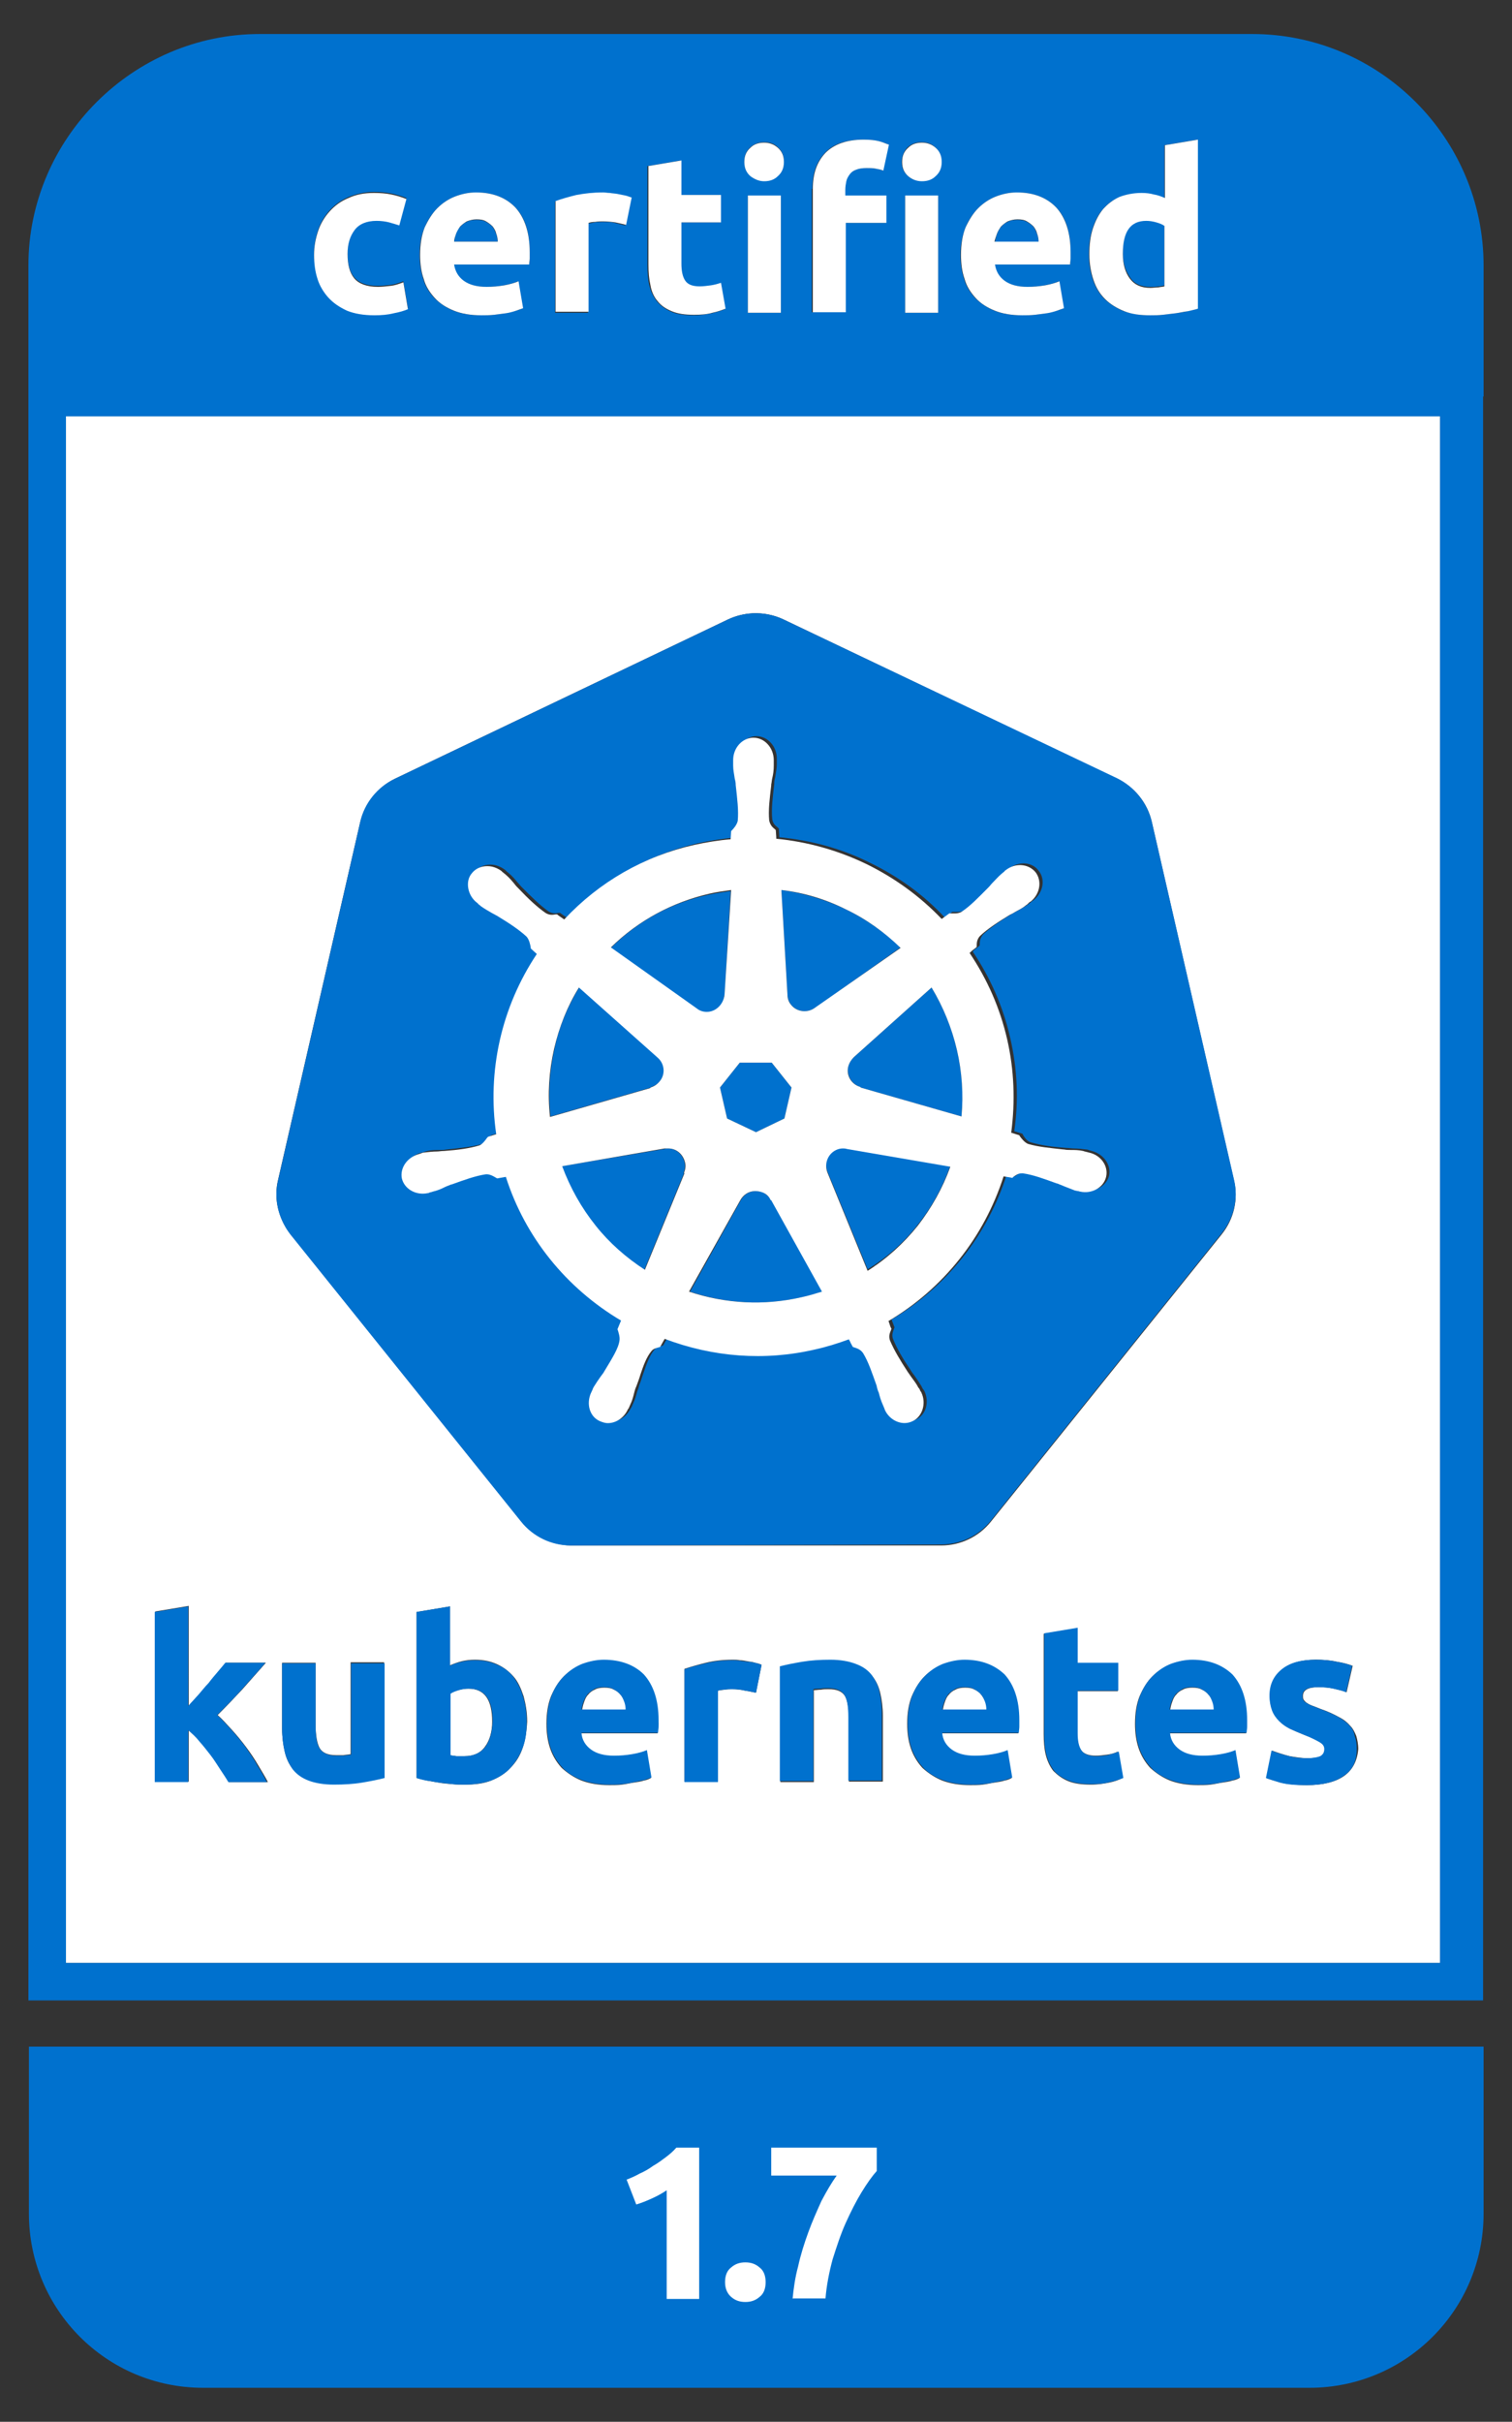 <?xml version="1.0" encoding="utf-8"?>
<!-- Generator: Adobe Illustrator 22.0.0, SVG Export Plug-In . SVG Version: 6.00 Build 0)  -->
<svg version="1.1" xmlns="http://www.w3.org/2000/svg" xmlns:xlink="http://www.w3.org/1999/xlink" x="0px" y="0px"
	 viewBox="0 0 298 477" style="enable-background:new 0 0 298 477;" xml:space="preserve">
<rect x="0" y="0" width="298" height="477" fill="#333333" stroke="none"/>
<style type="text/css">
	.st0{fill:#0071CE;}
	.st1{fill:#FFFFFF;}
	.st2{fill:#326CE5;}
</style>
<g id="Layer_1">
</g>
<g id="Layer_2">
	<g>
		<path class="st0" d="M5.7,403.1V436c0,18.9,15.3,34.3,34.3,34.3h218.1c18.9,0,34.3-15.3,34.3-34.3v-32.9H5.7z"/>
		<g>
			<path class="st1" d="M123.5,429.3c0.8-0.3,1.7-0.7,2.6-1.2c0.9-0.4,1.8-0.9,2.6-1.5c0.9-0.5,1.7-1.1,2.5-1.7
				c0.8-0.6,1.5-1.2,2.1-1.9h4.5v29.8h-6.4v-21.4c-0.9,0.6-1.8,1.1-2.9,1.6c-1.1,0.5-2.1,0.9-3.1,1.2L123.5,429.3z"/>
			<path class="st1" d="M150.9,449.5c0,1.3-0.4,2.3-1.2,2.9c-0.8,0.7-1.7,1-2.8,1s-2-0.3-2.8-1c-0.8-0.7-1.2-1.7-1.2-2.9
				c0-1.3,0.4-2.3,1.2-2.9c0.8-0.7,1.7-1,2.8-1s2,0.3,2.8,1C150.5,447.2,150.9,448.2,150.9,449.5z"/>
			<path class="st1" d="M156.2,452.9c0.2-2.1,0.5-4.3,1.1-6.5c0.5-2.3,1.2-4.5,2-6.7c0.8-2.2,1.7-4.2,2.6-6.2c1-1.9,2-3.6,3-5h-12.9
				v-5.5h20.8v4.6c-0.9,1-1.9,2.4-3,4.2c-1.1,1.8-2.1,3.8-3.1,6c-1,2.2-1.8,4.7-2.6,7.2c-0.7,2.6-1.2,5.2-1.4,7.7H156.2z"/>
		</g>
		<path class="st0" d="M292.4,78.1L292.4,78.1l0-25.8c0-25.1-20.5-45.6-45.6-45.6H51.2C26.2,6.7,5.6,27.3,5.6,52.3v25.8V82v312
			h286.7V78.1z M147.4,61.5V38.5h6.5v23.1H147.4z M178.4,61.5V38.5h6.5v23.1H178.4z M215.3,45.1c0.5-1.5,1.1-2.8,2-3.8
			c0.9-1.1,2-1.9,3.2-2.4c1.3-0.6,2.7-0.8,4.4-0.8c0.9,0,1.7,0.1,2.4,0.3c0.7,0.2,1.4,0.4,2.2,0.7V28.6l6.5-1.1v33.3
			c-0.6,0.2-1.3,0.3-2,0.5c-0.8,0.2-1.6,0.3-2.4,0.4c-0.8,0.1-1.7,0.2-2.5,0.3c-0.9,0.1-1.7,0.1-2.5,0.1c-1.9,0-3.6-0.3-5.1-0.8
			c-1.5-0.6-2.7-1.4-3.8-2.4c-1-1-1.8-2.3-2.3-3.8c-0.5-1.5-0.8-3.1-0.8-5C214.6,48.3,214.8,46.6,215.3,45.1z M190.3,44.8
			c0.6-1.5,1.5-2.8,2.5-3.8c1-1,2.2-1.8,3.5-2.3c1.3-0.5,2.7-0.8,4.1-0.8c3.3,0,5.9,1,7.8,3c1.9,2,2.8,4.9,2.8,8.8
			c0,0.4,0,0.8,0,1.2c0,0.5-0.1,0.9-0.1,1.2H196c0.1,1.3,0.8,2.4,1.9,3.2c1.1,0.8,2.6,1.2,4.5,1.2c1.2,0,2.4-0.1,3.5-0.3
			c1.2-0.2,2.1-0.5,2.8-0.8l0.9,5.3c-0.4,0.2-0.8,0.4-1.4,0.5c-0.6,0.2-1.2,0.3-2,0.5c-0.7,0.1-1.5,0.2-2.3,0.3
			c-0.8,0.1-1.6,0.1-2.5,0.1c-2.1,0-3.9-0.3-5.4-0.9c-1.5-0.6-2.8-1.5-3.8-2.5c-1-1.1-1.8-2.3-2.2-3.8c-0.5-1.5-0.7-3-0.7-4.7
			C189.3,48.1,189.7,46.3,190.3,44.8z M178.9,29c0.8-0.7,1.7-1,2.7-1c1.1,0,2,0.3,2.7,1c0.8,0.7,1.2,1.6,1.2,2.8
			c0,1.2-0.4,2.1-1.2,2.8c-0.8,0.7-1.7,1-2.7,1c-1.1,0-2-0.3-2.7-1c-0.8-0.7-1.2-1.6-1.2-2.8C177.8,30.6,178.2,29.7,178.9,29z
			 M160.1,37.2c0-3,0.8-5.3,2.5-7.1c1.7-1.8,4.2-2.6,7.5-2.6c1.2,0,2.2,0.1,3,0.3c0.8,0.2,1.5,0.4,2,0.7l-1.1,5.1
			c-0.5-0.2-1-0.4-1.6-0.4c-0.6-0.1-1.1-0.1-1.7-0.1c-0.8,0-1.5,0.1-2,0.3c-0.5,0.2-1,0.5-1.3,0.9c-0.3,0.4-0.5,0.8-0.7,1.4
			c-0.1,0.5-0.2,1.1-0.2,1.7v1.1h8.1v5.4h-8.1v17.6h-6.5V37.2z M147.9,29c0.8-0.7,1.7-1,2.7-1c1.1,0,2,0.3,2.7,1
			c0.8,0.7,1.2,1.6,1.2,2.8c0,1.2-0.4,2.1-1.2,2.8c-0.8,0.7-1.7,1-2.7,1c-1.1,0-2-0.3-2.7-1c-0.8-0.7-1.2-1.6-1.2-2.8
			C146.7,30.6,147.1,29.7,147.9,29z M127.7,32.7l6.5-1.1v6.8h7.8v5.4h-7.8V52c0,1.4,0.2,2.5,0.7,3.3c0.5,0.8,1.5,1.2,2.9,1.2
			c0.7,0,1.4-0.1,2.2-0.2c0.7-0.1,1.4-0.3,2-0.5l0.9,5.1c-0.8,0.3-1.7,0.6-2.6,0.8c-1,0.2-2.1,0.4-3.6,0.4c-1.8,0-3.3-0.2-4.4-0.7
			c-1.2-0.5-2.1-1.2-2.8-2c-0.7-0.9-1.2-1.9-1.5-3.1c-0.3-1.2-0.4-2.6-0.4-4.1V32.7z M109.4,39.7c1.2-0.4,2.5-0.8,4.1-1.2
			c1.6-0.4,3.4-0.5,5.3-0.5c0.4,0,0.8,0,1.3,0.1c0.5,0,1,0.1,1.5,0.2c0.5,0.1,1,0.2,1.5,0.3c0.5,0.1,0.9,0.2,1.3,0.4l-1.1,5.4
			c-0.6-0.1-1.3-0.3-2.1-0.5c-0.8-0.2-1.6-0.2-2.5-0.2c-0.4,0-0.9,0-1.5,0.1c-0.6,0.1-1,0.2-1.3,0.2v17.6h-6.5V39.7z M83.7,44.8
			c0.6-1.5,1.5-2.8,2.5-3.8c1-1,2.2-1.8,3.5-2.3c1.3-0.5,2.7-0.8,4.1-0.8c3.3,0,5.9,1,7.8,3c1.9,2,2.8,4.9,2.8,8.8
			c0,0.4,0,0.8,0,1.2c0,0.5-0.1,0.9-0.1,1.2H89.4c0.1,1.3,0.8,2.4,1.9,3.2c1.1,0.8,2.6,1.2,4.5,1.2c1.2,0,2.4-0.1,3.5-0.3
			c1.2-0.2,2.1-0.5,2.8-0.8l0.9,5.3c-0.4,0.2-0.8,0.4-1.4,0.5c-0.6,0.2-1.2,0.3-2,0.5c-0.7,0.1-1.5,0.2-2.3,0.3
			c-0.8,0.1-1.6,0.1-2.5,0.1c-2.1,0-3.9-0.3-5.4-0.9c-1.5-0.6-2.8-1.5-3.8-2.5c-1-1.1-1.8-2.3-2.2-3.8c-0.5-1.5-0.7-3-0.7-4.7
			C82.7,48.1,83,46.3,83.7,44.8z M62.7,45.3c0.5-1.5,1.3-2.8,2.3-3.9c1-1.1,2.3-2,3.7-2.6c1.5-0.6,3.1-1,5-1c1.2,0,2.4,0.1,3.4,0.3
			c1,0.2,2,0.5,3,0.9l-1.4,5.2c-0.6-0.2-1.3-0.4-2-0.6c-0.7-0.2-1.5-0.3-2.5-0.3c-1.9,0-3.4,0.6-4.3,1.8c-1,1.2-1.4,2.8-1.4,4.7
			c0,2.1,0.4,3.7,1.3,4.8c0.9,1.1,2.4,1.7,4.7,1.7c0.8,0,1.6-0.1,2.5-0.2c0.9-0.1,1.7-0.4,2.5-0.7l0.9,5.3c-0.8,0.3-1.7,0.6-2.8,0.8
			c-1.1,0.2-2.4,0.4-3.8,0.4c-2.1,0-3.9-0.3-5.4-0.9c-1.5-0.6-2.8-1.5-3.7-2.6c-1-1.1-1.7-2.4-2.1-3.8c-0.5-1.5-0.7-3.1-0.7-4.8
			C61.9,48.3,62.2,46.8,62.7,45.3z M13,386.6V82h270.8v304.6H13z"/>
		<path class="st1" d="M122.3,333.8c-0.3-0.4-0.8-0.8-1.3-1c-0.5-0.3-1.1-0.4-1.9-0.4c-0.7,0-1.4,0.1-1.9,0.4c-0.5,0.2-1,0.6-1.3,1
			c-0.4,0.4-0.6,0.9-0.8,1.5c-0.2,0.5-0.3,1.1-0.4,1.6h8.8c0-0.6-0.1-1.1-0.3-1.6C122.9,334.7,122.7,334.2,122.3,333.8z"/>
		<path class="st1" d="M193.4,333.8c-0.3-0.4-0.8-0.8-1.3-1c-0.5-0.3-1.1-0.4-1.9-0.4c-0.7,0-1.4,0.1-1.9,0.4c-0.5,0.2-1,0.6-1.3,1
			c-0.4,0.4-0.6,0.9-0.8,1.5c-0.2,0.5-0.3,1.1-0.4,1.6h8.8c0-0.6-0.1-1.1-0.3-1.6C194,334.7,193.7,334.2,193.4,333.8z"/>
		<path class="st1" d="M92.3,332.6c-0.7,0-1.4,0.1-2,0.3c-0.7,0.2-1.2,0.4-1.6,0.7v12.1c0.3,0.1,0.7,0.1,1.2,0.2c0.5,0,1.1,0,1.6,0
			c1.8,0,3.2-0.6,4.1-1.9c0.9-1.2,1.4-2.9,1.4-4.9C97,334.8,95.5,332.6,92.3,332.6z"/>
		<path class="st1" d="M238.2,333.8c-0.3-0.4-0.8-0.8-1.3-1c-0.5-0.3-1.1-0.4-1.9-0.4c-0.7,0-1.4,0.1-1.9,0.4c-0.5,0.2-1,0.6-1.3,1
			c-0.4,0.4-0.6,0.9-0.8,1.5c-0.2,0.5-0.3,1.1-0.4,1.6h8.8c0-0.6-0.1-1.1-0.3-1.6C238.9,334.7,238.6,334.2,238.2,333.8z"/>
		<path class="st1" d="M13,82v304.6h270.8V82H13z M102.7,299.6L57.2,243c-0.3-0.3-0.5-0.7-0.7-1c-1.8-2.8-2.5-6.3-1.7-9.6L71,161.9
			c0.9-3.7,3.4-6.8,6.8-8.5l65.7-31.4c1.5-0.7,3.1-1.1,4.8-1.2c2.1-0.1,4.2,0.3,6.1,1.2l65.8,31.4c3.4,1.6,6,4.8,6.8,8.5l16.2,70.6
			c0.9,3.7,0,7.6-2.4,10.6l-45.5,56.6c-2.4,3-6,4.7-9.8,4.7l-73,0C108.7,304.3,105,302.5,102.7,299.6z M45.1,350.9
			c-0.5-0.8-1-1.6-1.6-2.5c-0.6-1-1.2-1.9-1.9-2.8c-0.7-1-1.4-1.9-2.2-2.7c-0.7-0.9-1.5-1.6-2.2-2.2v10.2h-6.6v-33.5l6.6-1.1V336
			c0.7-0.7,1.3-1.5,2-2.2c0.7-0.8,1.4-1.5,2-2.3c0.7-0.8,1.3-1.5,1.8-2.2c0.6-0.7,1.1-1.3,1.5-1.8h7.9c-1.6,1.8-3.1,3.5-4.6,5.2
			c-1.5,1.6-3.1,3.3-4.9,5.1c0.9,0.8,1.8,1.8,2.8,2.9c1,1.1,1.9,2.2,2.8,3.4c0.9,1.2,1.7,2.4,2.4,3.6c0.7,1.2,1.4,2.3,1.9,3.3H45.1z
			 M75.8,350.1c-1.1,0.3-2.6,0.6-4.4,0.9c-1.8,0.3-3.7,0.4-5.6,0.4c-2,0-3.7-0.3-5-0.8c-1.3-0.5-2.3-1.3-3.1-2.2
			c-0.8-1-1.3-2.1-1.6-3.5c-0.3-1.3-0.5-2.8-0.5-4.4v-13h6.6v12.2c0,2.1,0.3,3.7,0.8,4.6s1.6,1.4,3.2,1.4c0.5,0,1,0,1.5,0
			c0.5-0.1,1-0.1,1.4-0.2v-18.1h6.6V350.1z M103,344.3c-0.5,1.5-1.3,2.8-2.4,3.9c-1,1.1-2.3,1.9-3.8,2.5c-1.5,0.6-3.2,0.8-5.2,0.8
			c-0.8,0-1.6,0-2.5-0.1c-0.9-0.1-1.7-0.1-2.6-0.3c-0.8-0.1-1.6-0.3-2.4-0.4c-0.8-0.2-1.5-0.4-2-0.5v-32.7l6.6-1.1V328
			c0.7-0.3,1.5-0.6,2.3-0.8c0.8-0.2,1.7-0.3,2.6-0.3c1.7,0,3.1,0.3,4.4,0.9c1.3,0.6,2.3,1.4,3.2,2.4s1.5,2.4,2,3.9
			c0.4,1.5,0.7,3.1,0.7,5C103.8,341.1,103.5,342.8,103,344.3z M129.7,340.2c0,0.4-0.1,0.8-0.1,1.2h-15.1c0.1,1.4,0.8,2.4,1.9,3.3
			c1.1,0.8,2.6,1.2,4.5,1.2c1.2,0,2.4-0.1,3.6-0.3c1.2-0.2,2.2-0.5,2.9-0.8l0.9,5.4c-0.4,0.2-0.8,0.4-1.4,0.5
			c-0.6,0.2-1.3,0.3-2,0.4c-0.7,0.1-1.5,0.3-2.3,0.4c-0.8,0.1-1.7,0.1-2.5,0.1c-2.1,0-3.9-0.3-5.5-0.9c-1.5-0.6-2.8-1.5-3.9-2.5
			c-1-1.1-1.8-2.4-2.3-3.9c-0.5-1.5-0.7-3.1-0.7-4.8h0c0-2.1,0.3-3.9,0.9-5.4c0.7-1.6,1.5-2.9,2.5-3.9c1-1,2.2-1.8,3.6-2.4
			c1.4-0.5,2.8-0.8,4.2-0.8c3.3,0,6,1,7.9,3.1c1.9,2,2.9,5,2.9,9C129.8,339.3,129.8,339.7,129.7,340.2z M149,333.4
			c-0.6-0.1-1.3-0.3-2.1-0.4c-0.8-0.2-1.7-0.3-2.6-0.3c-0.4,0-0.9,0-1.5,0.1c-0.6,0.1-1,0.1-1.3,0.2v17.9h-6.6v-22.2
			c1.2-0.4,2.6-0.8,4.2-1.2c1.6-0.4,3.4-0.6,5.4-0.6c0.4,0,0.8,0,1.3,0.1c0.5,0,1,0.1,1.5,0.2c0.5,0.1,1,0.1,1.5,0.3
			c0.5,0.1,0.9,0.2,1.3,0.4L149,333.4z M173.9,350.9h-6.6v-12.4c0-2.1-0.3-3.7-0.8-4.5c-0.6-0.9-1.6-1.3-3.2-1.3c-0.5,0-1,0-1.5,0.1
			c-0.5,0-1,0.1-1.4,0.1v18.1h-6.6v-22.6c1.1-0.3,2.6-0.6,4.4-0.9c1.8-0.3,3.7-0.4,5.6-0.4c2,0,3.6,0.3,4.9,0.8
			c1.3,0.5,2.4,1.2,3.2,2.2s1.3,2.1,1.6,3.4c0.3,1.3,0.5,2.8,0.5,4.4V350.9z M200.8,340.2c0,0.4-0.1,0.8-0.1,1.2h-15.1
			c0.1,1.4,0.8,2.4,1.9,3.3c1.1,0.8,2.6,1.2,4.5,1.2c1.2,0,2.4-0.1,3.6-0.3c1.2-0.2,2.2-0.5,2.9-0.8l0.9,5.4
			c-0.4,0.2-0.8,0.4-1.4,0.5c-0.6,0.2-1.3,0.3-2,0.4c-0.7,0.1-1.5,0.3-2.3,0.4c-0.8,0.1-1.7,0.1-2.5,0.1c-2.1,0-3.9-0.3-5.5-0.9
			c-1.5-0.6-2.8-1.5-3.9-2.5c-1-1.1-1.8-2.4-2.3-3.9c-0.5-1.5-0.7-3.1-0.7-4.8c0-2.1,0.3-3.9,0.9-5.4c0.7-1.6,1.5-2.9,2.5-3.9
			c1-1,2.2-1.8,3.6-2.4c1.4-0.5,2.8-0.8,4.2-0.8c3.3,0,6,1,7.9,3.1c1.9,2,2.9,5,2.9,9C200.8,339.3,200.8,339.7,200.8,340.2z
			 M218.6,351.1c-1,0.2-2.2,0.4-3.6,0.4c-1.8,0-3.3-0.2-4.5-0.7c-1.2-0.5-2.1-1.2-2.9-2c-0.7-0.9-1.2-2-1.5-3.2
			c-0.3-1.2-0.4-2.6-0.4-4.1v-19.7h0l6.6-1.1v6.9h8v5.5h-8v8.2c0,1.4,0.2,2.5,0.7,3.3c0.5,0.8,1.5,1.2,3,1.2c0.7,0,1.4-0.1,2.2-0.2
			c0.8-0.1,1.5-0.3,2.1-0.6l0.9,5.2C220.5,350.6,219.6,350.9,218.6,351.1z M245.7,340.2c0,0.4-0.1,0.8-0.1,1.2h-15.1
			c0.1,1.4,0.8,2.4,1.9,3.3c1.1,0.8,2.6,1.2,4.5,1.2c1.2,0,2.4-0.1,3.6-0.3c1.2-0.2,2.2-0.5,2.9-0.8l0.9,5.4
			c-0.4,0.2-0.8,0.4-1.4,0.5c-0.6,0.2-1.3,0.3-2,0.4c-0.7,0.1-1.5,0.3-2.3,0.4c-0.8,0.1-1.7,0.1-2.5,0.1c-2.1,0-3.9-0.3-5.5-0.9
			c-1.5-0.6-2.8-1.5-3.9-2.5c-1-1.1-1.8-2.4-2.3-3.9c-0.5-1.5-0.7-3.1-0.7-4.8c0-2.1,0.3-3.9,0.9-5.4c0.7-1.6,1.5-2.9,2.5-3.9
			c1-1,2.2-1.8,3.6-2.4c1.4-0.5,2.8-0.8,4.2-0.8c3.3,0,6,1,7.9,3.1c1.9,2,2.9,5,2.9,9C245.7,339.3,245.7,339.7,245.7,340.2z
			 M264.9,349.8c-1.7,1.2-4.2,1.8-7.3,1.8c-2.1,0-3.8-0.2-5.2-0.5c-1.4-0.4-2.3-0.7-2.8-0.9l1.1-5.4c1.1,0.4,2.3,0.8,3.5,1.1
			c1.2,0.2,2.4,0.4,3.5,0.4c1.2,0,2.1-0.1,2.6-0.4c0.5-0.2,0.8-0.7,0.8-1.4c0-0.5-0.3-1-1-1.4c-0.7-0.4-1.6-0.9-3-1.4
			c-1-0.4-2-0.8-2.8-1.2c-0.8-0.4-1.5-0.9-2.1-1.5c-0.6-0.6-1.1-1.3-1.4-2.1c-0.3-0.8-0.5-1.8-0.5-2.9c0-2.2,0.8-3.9,2.4-5.2
			c1.6-1.3,3.9-1.9,6.7-1.9c1.4,0,2.8,0.1,4.1,0.4c1.3,0.2,2.3,0.5,3.1,0.8l-1.2,5.2c-0.8-0.3-1.6-0.5-2.5-0.7
			c-0.9-0.2-1.9-0.3-3-0.3c-2.1,0-3.1,0.6-3.1,1.7c0,0.3,0,0.5,0.1,0.7c0.1,0.2,0.3,0.4,0.5,0.6c0.3,0.2,0.6,0.4,1.1,0.6
			c0.5,0.2,1.1,0.4,1.8,0.7c1.5,0.5,2.7,1.1,3.6,1.6c1,0.5,1.7,1.1,2.2,1.7c0.6,0.6,0.9,1.3,1.2,2c0.2,0.7,0.4,1.6,0.4,2.6
			C267.5,346.8,266.6,348.6,264.9,349.8z"/>
		<path class="st0" d="M97.8,46.1c-0.2-0.5-0.4-1-0.7-1.4c-0.3-0.4-0.8-0.7-1.3-1c-0.5-0.3-1.1-0.4-1.9-0.4c-0.7,0-1.4,0.1-1.9,0.4
			c-0.5,0.2-1,0.6-1.3,1C90.3,45,90,45.5,89.9,46c-0.2,0.5-0.3,1.1-0.4,1.6h8.6C98,47.1,98,46.6,97.8,46.1z"/>
		<path class="st0" d="M226.7,56.5c0.6,0,1.1,0,1.6-0.1c0.5,0,0.9-0.1,1.2-0.2V44.4c-0.4-0.3-0.9-0.5-1.6-0.7
			c-0.7-0.2-1.3-0.3-2-0.3c-3.1,0-4.6,2.1-4.6,6.3c0,2,0.5,3.6,1.4,4.9C223.5,55.9,224.9,56.5,226.7,56.5z"/>
		<path class="st0" d="M204.4,46.1c-0.2-0.5-0.4-1-0.7-1.4c-0.3-0.4-0.8-0.7-1.3-1c-0.5-0.3-1.1-0.4-1.9-0.4c-0.7,0-1.4,0.1-1.9,0.4
			c-0.5,0.2-1,0.6-1.3,1c-0.4,0.4-0.6,0.9-0.8,1.4c-0.2,0.5-0.3,1.1-0.4,1.6h8.6C204.7,47.1,204.6,46.6,204.4,46.1z"/>
		<path class="st1" d="M64.7,58.6c1,1.1,2.2,1.9,3.7,2.6c1.5,0.6,3.3,0.9,5.4,0.9c1.4,0,2.6-0.1,3.8-0.4c1.1-0.2,2.1-0.5,2.8-0.8
			l-0.9-5.3c-0.8,0.3-1.6,0.6-2.5,0.7c-0.9,0.1-1.8,0.2-2.5,0.2c-2.2,0-3.8-0.6-4.7-1.7c-0.9-1.1-1.3-2.7-1.3-4.8
			c0-2,0.5-3.5,1.4-4.7c0.9-1.2,2.4-1.8,4.3-1.8c0.9,0,1.7,0.1,2.5,0.3c0.7,0.2,1.4,0.4,2,0.6l1.4-5.2c-1-0.4-2-0.7-3-0.9
			c-1-0.2-2.1-0.3-3.4-0.3c-1.9,0-3.5,0.3-5,1c-1.5,0.6-2.7,1.5-3.7,2.6c-1,1.1-1.8,2.4-2.3,3.9c-0.5,1.5-0.8,3-0.8,4.7
			c0,1.7,0.2,3.3,0.7,4.8C63,56.3,63.8,57.6,64.7,58.6z"/>
		<path class="st1" d="M85.7,58.7c1,1.1,2.3,1.9,3.8,2.5c1.5,0.6,3.3,0.9,5.4,0.9c0.8,0,1.6,0,2.5-0.1c0.8-0.1,1.6-0.2,2.3-0.3
			c0.7-0.1,1.4-0.3,2-0.5c0.6-0.2,1.1-0.4,1.4-0.5l-0.9-5.3c-0.7,0.3-1.7,0.6-2.8,0.8c-1.2,0.2-2.3,0.3-3.5,0.3
			c-1.9,0-3.4-0.4-4.5-1.2c-1.1-0.8-1.7-1.9-1.9-3.2h14.8c0-0.4,0.1-0.8,0.1-1.2c0-0.5,0-0.9,0-1.2c0-3.9-1-6.8-2.8-8.8
			c-1.9-2-4.5-3-7.8-3c-1.4,0-2.8,0.3-4.1,0.8c-1.3,0.5-2.5,1.3-3.5,2.3c-1,1-1.8,2.3-2.5,3.8c-0.6,1.5-0.9,3.3-0.9,5.4
			c0,1.7,0.2,3.3,0.7,4.7C83.9,56.4,84.7,57.6,85.7,58.7z M89.9,46c0.2-0.5,0.5-1,0.8-1.4c0.4-0.4,0.8-0.7,1.3-1
			c0.5-0.2,1.2-0.4,1.9-0.4c0.8,0,1.4,0.1,1.9,0.4c0.5,0.3,0.9,0.6,1.3,1c0.3,0.4,0.6,0.9,0.7,1.4c0.2,0.5,0.3,1.1,0.3,1.6h-8.6
			C89.5,47.1,89.7,46.6,89.9,46z"/>
		<path class="st1" d="M116,43.9c0.3-0.1,0.7-0.2,1.3-0.2c0.6-0.1,1.1-0.1,1.5-0.1c0.9,0,1.8,0.1,2.5,0.2c0.8,0.2,1.5,0.3,2.1,0.5
			l1.1-5.4c-0.4-0.1-0.8-0.3-1.3-0.4c-0.5-0.1-1-0.2-1.5-0.3c-0.5-0.1-1-0.1-1.5-0.2c-0.5,0-0.9-0.1-1.3-0.1c-2,0-3.7,0.2-5.3,0.5
			c-1.6,0.4-3,0.8-4.1,1.2v21.8h6.5V43.9z"/>
		<path class="st1" d="M129.6,59.3c0.7,0.9,1.6,1.5,2.8,2c1.2,0.5,2.6,0.7,4.4,0.7c1.4,0,2.6-0.1,3.6-0.4c1-0.2,1.8-0.5,2.6-0.8
			l-0.9-5.1c-0.6,0.2-1.3,0.4-2,0.5c-0.7,0.1-1.5,0.2-2.2,0.2c-1.5,0-2.4-0.4-2.9-1.2c-0.5-0.8-0.7-1.9-0.7-3.3v-8.1h7.8v-5.4h-7.8
			v-6.8l-6.5,1.1v19.4c0,1.5,0.1,2.8,0.4,4.1C128.4,57.4,128.9,58.5,129.6,59.3z"/>
		<path class="st1" d="M150.6,35.7c1.1,0,2-0.3,2.7-1c0.8-0.7,1.2-1.6,1.2-2.8c0-1.2-0.4-2.1-1.2-2.8c-0.8-0.7-1.7-1-2.7-1
			c-1.1,0-2,0.3-2.7,1c-0.8,0.7-1.2,1.6-1.2,2.8c0,1.2,0.4,2.1,1.2,2.8C148.7,35.3,149.6,35.7,150.6,35.7z"/>
		<rect x="147.4" y="38.5" class="st1" width="6.5" height="23.1"/>
		<path class="st1" d="M166.6,43.9h8.1v-5.4h-8.1v-1.1c0-0.6,0.1-1.2,0.2-1.7c0.1-0.5,0.4-1,0.7-1.4c0.3-0.4,0.7-0.7,1.3-0.9
			c0.5-0.2,1.2-0.3,2-0.3c0.6,0,1.2,0,1.7,0.1c0.6,0.1,1.1,0.2,1.6,0.4l1.1-5.1c-0.6-0.2-1.2-0.5-2-0.7c-0.8-0.2-1.8-0.3-3-0.3
			c-3.3,0-5.8,0.9-7.5,2.6c-1.7,1.8-2.5,4.1-2.5,7.1v24.3h6.5V43.9z"/>
		<path class="st1" d="M181.7,35.7c1.1,0,2-0.3,2.7-1c0.8-0.7,1.2-1.6,1.2-2.8c0-1.2-0.4-2.1-1.2-2.8c-0.8-0.7-1.7-1-2.7-1
			c-1.1,0-2,0.3-2.7,1c-0.8,0.7-1.2,1.6-1.2,2.8c0,1.2,0.4,2.1,1.2,2.8C179.7,35.3,180.6,35.7,181.7,35.7z"/>
		<rect x="178.4" y="38.5" class="st1" width="6.5" height="23.1"/>
		<path class="st1" d="M192.3,58.7c1,1.1,2.3,1.9,3.8,2.5c1.5,0.6,3.3,0.9,5.4,0.9c0.8,0,1.6,0,2.5-0.1c0.8-0.1,1.6-0.2,2.3-0.3
			c0.7-0.1,1.4-0.3,2-0.5c0.6-0.2,1.1-0.4,1.4-0.5l-0.9-5.3c-0.7,0.3-1.7,0.6-2.8,0.8c-1.2,0.2-2.3,0.3-3.5,0.3
			c-1.9,0-3.4-0.4-4.5-1.2c-1.1-0.8-1.7-1.9-1.9-3.2h14.8c0-0.4,0.1-0.8,0.1-1.2c0-0.5,0-0.9,0-1.2c0-3.9-1-6.8-2.8-8.8
			c-1.9-2-4.5-3-7.8-3c-1.4,0-2.8,0.3-4.1,0.8c-1.3,0.5-2.5,1.3-3.5,2.3c-1,1-1.8,2.3-2.5,3.8c-0.6,1.5-0.9,3.3-0.9,5.4
			c0,1.7,0.2,3.3,0.7,4.7C190.5,56.4,191.3,57.6,192.3,58.7z M196.5,46c0.2-0.5,0.5-1,0.8-1.4c0.4-0.4,0.8-0.7,1.3-1
			c0.5-0.2,1.2-0.4,1.9-0.4c0.8,0,1.4,0.1,1.9,0.4c0.5,0.3,0.9,0.6,1.3,1c0.3,0.4,0.6,0.9,0.7,1.4c0.2,0.5,0.3,1.1,0.3,1.6H196
			C196.1,47.1,196.3,46.6,196.5,46z"/>
		<path class="st1" d="M217.8,58.9c1,1,2.3,1.8,3.8,2.4c1.5,0.6,3.2,0.8,5.1,0.8c0.8,0,1.6,0,2.5-0.1c0.9-0.1,1.7-0.2,2.5-0.3
			c0.8-0.1,1.6-0.3,2.4-0.4c0.8-0.2,1.4-0.3,2-0.5V27.5l-6.5,1.1V39c-0.7-0.3-1.5-0.6-2.2-0.7c-0.7-0.2-1.5-0.3-2.4-0.3
			c-1.6,0-3.1,0.3-4.4,0.8c-1.3,0.6-2.3,1.4-3.2,2.4c-0.9,1.1-1.5,2.3-2,3.8c-0.5,1.5-0.7,3.2-0.7,5.1c0,1.8,0.3,3.5,0.8,5
			C216,56.6,216.7,57.8,217.8,58.9z M225.9,43.5c0.7,0,1.3,0.1,2,0.3c0.7,0.2,1.2,0.4,1.6,0.7v11.9c-0.3,0.1-0.7,0.1-1.2,0.2
			c-0.5,0-1,0.1-1.6,0.1c-1.8,0-3.1-0.6-4-1.8c-0.9-1.2-1.4-2.8-1.4-4.9C221.3,45.6,222.8,43.5,225.9,43.5z"/>
		<path class="st0" d="M180.9,241.2c2.8-3.5,4.9-7.4,6.4-11.6l-20.4-3.5l0,0l0,0c-0.3-0.1-0.5-0.1-0.8-0.1c-0.5,0-0.9,0.1-1.3,0.3
			c-1.7,0.8-2.4,2.8-1.7,4.5l0,0l0,0l7.9,19.2C174.8,247.7,178.2,244.7,180.9,241.2z"/>
		<path class="st2" d="M175.1,247.2C175.1,247.2,175.1,247.2,175.1,247.2C175.1,247.2,175.1,247.2,175.1,247.2z"/>
		<path class="st2" d="M179.9,242.5C179.9,242.5,179.9,242.5,179.9,242.5C179.9,242.5,179.9,242.5,179.9,242.5z"/>
		<path class="st0" d="M114.2,194.4c-2.3,3.8-4,7.8-4.9,12.1c-1,4.4-1.3,8.9-0.8,13.4l19.8-5.7l0-0.1l0,0c0.7-0.2,1.3-0.6,1.8-1.2
			c1.1-1.4,1-3.5-0.4-4.7l0,0l0-0.1L114.2,194.4z"/>
		<path class="st0" d="M167.2,210c-0.4,1.8,0.7,3.6,2.4,4.1l0,0l0,0.1l19.9,5.7c0.4-4.4,0.1-8.8-0.9-13.1c-1-4.4-2.7-8.5-5-12.3
			l-15.3,13.7l0,0l0,0C167.8,208.7,167.4,209.3,167.2,210z"/>
		<path class="st0" d="M127,250.1l7.8-19l-0.1-0.1l0,0c0.3-0.7,0.4-1.4,0.2-2.1c-0.4-1.6-1.7-2.7-3.3-2.7c0,0,0,0,0,0
			c-0.2,0-0.4,0-0.6,0.1l0,0l0,0l-20.3,3.4c1.5,4.2,3.7,8.2,6.6,11.7C120,244.8,123.3,247.7,127,250.1z"/>
		<path class="st0" d="M158.1,255.5c1.4-0.3,2.7-0.7,4-1.1l-10-18H152l0,0c-0.3-0.6-0.9-1.1-1.5-1.5c-0.5-0.2-1-0.3-1.5-0.3
			c0,0-0.1,0-0.1,0c-1.2,0-2.3,0.7-2.9,1.8l0,0h0l-10,18C143.1,256.8,150.7,257.2,158.1,255.5z"/>
		<polygon class="st0" points="145.8,209.3 141.9,214.2 143.3,220.3 149,223 154.6,220.3 156,214.2 152.1,209.3 		"/>
		<path class="st2" d="M172.4,249.3c0,0,0.1,0,0.1-0.1C172.5,249.2,172.4,249.3,172.4,249.3z"/>
		<path class="st0" d="M166.7,179.1c-4-1.9-8.3-3.2-12.7-3.8l1.2,20.6l0,0l0,0c0,0.7,0.3,1.4,0.7,2c1.2,1.4,3.2,1.7,4.7,0.6l0,0
			l0.1,0l16.8-11.9C174.3,183.6,170.6,181,166.7,179.1z"/>
		<path class="st0" d="M120.4,186.7l16.9,12l0,0l0,0c0.6,0.4,1.3,0.7,2,0.7c1.8,0,3.4-1.4,3.4-3.3l0,0l0.1,0l1.2-20.6
			c-1.4,0.2-2.8,0.4-4.2,0.7C132.5,177.7,125.7,181.4,120.4,186.7z"/>
		<path class="st2" d="M177.6,244.9C177.6,244.9,177.6,245,177.6,244.9C177.6,245,177.6,244.9,177.6,244.9z"/>
		<path class="st0" d="M185.5,304.2c3.8,0,7.4-1.7,9.8-4.7l45.5-56.6c2.4-3,3.3-6.9,2.4-10.6L227,161.8c-0.9-3.7-3.4-6.8-6.8-8.5
			L154.4,122c-1.9-0.9-4-1.3-6.1-1.2c-1.7,0.1-3.3,0.5-4.8,1.2l-65.7,31.4c-3.4,1.6-6,4.8-6.8,8.5l-16.2,70.6
			c-0.8,3.3-0.1,6.7,1.7,9.6c0.2,0.3,0.5,0.7,0.7,1l45.5,56.6c2.4,3,6,4.7,9.8,4.7L185.5,304.2z M122.3,261.5L122.3,261.5
			L122.3,261.5l0.7-1.7c-10.8-6.4-18.8-16.5-22.7-28.3l-1.7,0.3l0,0c-0.1,0-0.1-0.1-0.2-0.1c-0.5-0.3-1.3-0.8-2.1-0.7
			c-2.1,0.3-4.2,1.1-6.7,2l-0.1,0c-0.4,0.2-0.8,0.3-1.2,0.5c-0.8,0.3-1.5,0.6-2.4,0.9c-0.2,0.1-0.5,0.1-0.7,0.2
			c-0.1,0-0.2,0-0.3,0.1c0,0,0,0,0,0c0,0,0,0,0,0c0,0,0,0,0,0c0,0,0,0,0,0c-2.3,0.5-4.6-0.8-5.1-2.9c-0.5-2.1,1-4.3,3.4-4.8
			c0,0,0,0,0,0c0,0,0,0,0,0l0,0c0,0,0,0,0,0c0.1,0,0.2,0,0.3-0.1c0.3-0.1,0.5-0.1,0.7-0.2c0.9-0.2,1.7-0.2,2.5-0.2
			c0.4,0,0.8,0,1.3-0.1l0.1,0c2.7-0.3,5-0.5,7-1.1c0.6-0.2,1.1-0.9,1.5-1.5c0.1-0.1,0.1-0.1,0.2-0.2l0,0l0,0l1.6-0.5
			c-1.8-12.4,1.1-25,8-35.5l-1.2-1.1l0,0c0-0.1,0-0.1,0-0.2c-0.1-0.6-0.2-1.5-0.8-2.1c-1.5-1.5-3.5-2.7-5.8-4.1
			c-0.4-0.2-0.8-0.4-1.1-0.6c-0.7-0.4-1.4-0.7-2.1-1.3c-0.2-0.1-0.4-0.3-0.6-0.5c-0.1-0.1-0.2-0.1-0.2-0.2c0,0,0,0,0,0c0,0,0,0,0,0
			c-0.9-0.7-1.5-1.7-1.7-2.8c-0.2-1.1,0.1-2.2,0.7-3c0.7-0.9,1.8-1.4,3-1.4c0,0,0.1,0,0.1,0c1,0,2,0.4,2.8,1
			c0.1,0.1,0.2,0.1,0.2,0.2c0.2,0.2,0.5,0.4,0.6,0.5c0.7,0.6,1.2,1.2,1.7,1.8c0.3,0.3,0.5,0.6,0.8,0.9l0.1,0.1
			c1.9,1.9,3.5,3.5,5.2,4.7c0.8,0.5,1.4,0.4,2,0.3c0.1,0,0.2,0,0.3,0l0,0l0,0c0.2,0.2,1,0.7,1.4,1c6.9-7.4,15.8-12.4,25.7-14.7
			c2.3-0.5,4.7-0.9,7.1-1.1l0.1-1.6l0,0c0.5-0.5,1.1-1.2,1.3-2c0.2-2.1-0.1-4.4-0.4-7.1l0-0.1c-0.1-0.4-0.1-0.8-0.2-1.2
			c-0.2-0.8-0.3-1.6-0.3-2.5c0-0.2,0-0.4,0-0.7c0-0.1,0-0.2,0-0.3c0,0,0,0,0,0c0,0,0,0,0-0.1c0-2.4,1.8-4.4,4-4.4s4,2,4,4.4
			c0,0.1,0,0.2,0,0.4c0,0.3,0,0.5,0,0.7c0,0.9-0.2,1.7-0.3,2.5c-0.1,0.4-0.2,0.8-0.2,1.2l0,0.2c-0.3,2.6-0.6,4.9-0.4,6.9
			c0.1,0.9,0.6,1.3,1.1,1.7c0.1,0.1,0.1,0.1,0.2,0.2l0,0v0c0,0.3,0.1,1.2,0.1,1.7c6.2,0.6,12.2,2.2,17.8,5
			c5.6,2.7,10.6,6.3,14.8,10.8l1.5-1.1l0,0c0.1,0,0.1,0,0.2,0c0.6,0,1.5,0.1,2.2-0.3c1.7-1.2,3.3-2.8,5.2-4.7l0.1-0.1
			c0.3-0.3,0.6-0.6,0.8-0.9c0.5-0.6,1.1-1.2,1.8-1.8c0.2-0.1,0.4-0.3,0.6-0.5c0.1-0.1,0.2-0.1,0.2-0.2c1.9-1.5,4.6-1.4,5.9,0.4
			c1.4,1.7,0.9,4.3-1,5.8c-0.1,0.1-0.2,0.1-0.3,0.2c-0.2,0.2-0.4,0.3-0.6,0.5c-0.7,0.5-1.4,0.9-2.1,1.3c-0.4,0.2-0.7,0.4-1.1,0.6
			c-2.3,1.4-4.3,2.7-5.8,4.1c-0.6,0.7-0.7,1.3-0.7,1.9c0,0.1,0,0.2,0,0.3l0,0l0,0c-0.1,0.1-0.3,0.3-0.6,0.5
			c-0.3,0.2-0.6,0.5-0.8,0.7c3.5,5.2,6,10.9,7.4,17c1.4,6.1,1.7,12.2,0.8,18.4l1.6,0.5l0,0c0,0,0.1,0.1,0.1,0.2
			c0.3,0.5,0.8,1.3,1.6,1.5c2,0.6,4.3,0.9,7,1.1l0.1,0c0.4,0,0.9,0.1,1.3,0.1c0.8,0,1.6,0.1,2.5,0.2c0.2,0,0.5,0.1,0.7,0.2
			c0.2,0,0.3,0.1,0.4,0.1c2.3,0.6,3.8,2.7,3.4,4.8c-0.5,2.1-2.8,3.4-5.1,2.9c0,0,0,0,0,0c0,0,0,0,0,0c0,0,0,0,0,0c0,0,0,0,0,0
			c-0.1,0-0.2-0.1-0.4-0.1c-0.2,0-0.5-0.1-0.6-0.1c-0.9-0.2-1.6-0.5-2.3-0.9c-0.4-0.2-0.8-0.3-1.2-0.5l-0.1,0
			c-2.5-0.9-4.7-1.7-6.7-2c-0.1,0-0.2,0-0.2,0c-0.8,0-1.2,0.3-1.7,0.7c-0.1,0.1-0.2,0.1-0.2,0.2l0,0l0,0c-0.3-0.1-1.1-0.2-1.7-0.3
			c-1.9,5.9-4.8,11.4-8.7,16.3c-3.9,4.9-8.6,9-14,12.2c0.1,0.1,0.1,0.3,0.2,0.5c0.2,0.4,0.3,0.9,0.4,1l0,0l0,0
			c0,0.1-0.1,0.2-0.1,0.3c-0.2,0.6-0.5,1.2-0.2,2c0.8,2,2,4,3.5,6.2c0.2,0.4,0.5,0.7,0.7,1c0.5,0.7,0.9,1.3,1.4,2.1
			c0.1,0.2,0.2,0.5,0.4,0.7c0.1,0.1,0.1,0.2,0.2,0.3c1,2.2,0.3,4.7-1.7,5.6c-1,0.5-2.1,0.5-3.1,0.1c-1-0.4-1.9-1.2-2.4-2.3
			c0-0.1-0.1-0.2-0.1-0.3c-0.1-0.3-0.3-0.5-0.3-0.7c-0.4-0.8-0.6-1.6-0.8-2.4c-0.1-0.4-0.2-0.8-0.4-1.2l0-0.1
			c-0.9-2.5-1.6-4.7-2.7-6.5c-0.5-0.8-1.1-0.9-1.7-1.1c-0.1,0-0.2-0.1-0.3-0.1l0,0l0,0c-0.1-0.1-0.2-0.4-0.4-0.7
			c-0.2-0.3-0.3-0.6-0.4-0.8c-2.2,0.8-4.5,1.5-6.7,2c-9.9,2.2-20.1,1.5-29.6-2.1l-0.9,1.6l0,0c-0.6,0.2-1.3,0.3-1.7,0.8
			c-1,1.2-1.6,2.9-2.2,4.7c-0.3,0.8-0.5,1.6-0.8,2.3c-0.1,0.4-0.2,0.8-0.4,1.2c-0.2,0.8-0.4,1.5-0.8,2.4c-0.1,0.2-0.2,0.4-0.3,0.7
			c-0.1,0.1-0.1,0.2-0.2,0.3l0,0c0,0,0,0,0,0c-0.8,1.6-2.3,2.6-3.9,2.6c-0.5,0-1.1-0.1-1.6-0.4c-1.9-0.9-2.7-3.5-1.7-5.6
			c0.1-0.1,0.1-0.2,0.2-0.4c0.1-0.2,0.2-0.5,0.3-0.7c0.4-0.8,0.9-1.4,1.4-2.1c0.2-0.3,0.5-0.7,0.7-1c1.6-2.4,2.8-4.5,3.6-6.4
			C122.8,263,122.5,262.1,122.3,261.5z"/>
		<path class="st1" d="M119.1,270.1c-0.2,0.4-0.5,0.7-0.7,1c-0.5,0.7-0.9,1.3-1.4,2.1c-0.1,0.2-0.2,0.4-0.3,0.7
			c-0.1,0.1-0.1,0.3-0.2,0.4c-1,2.2-0.3,4.7,1.7,5.6c0.5,0.2,1,0.4,1.6,0.4c1.6,0,3.1-1,3.9-2.6c0,0,0,0,0,0l0,0
			c0-0.1,0.1-0.2,0.2-0.3c0.1-0.2,0.2-0.5,0.3-0.7c0.4-0.8,0.6-1.6,0.8-2.4c0.1-0.4,0.2-0.8,0.4-1.2c0.3-0.8,0.6-1.6,0.8-2.3
			c0.6-1.8,1.2-3.5,2.2-4.7c0.4-0.5,1-0.6,1.7-0.8l0,0l0.9-1.6c9.5,3.6,19.7,4.4,29.6,2.1c2.3-0.5,4.5-1.2,6.7-2
			c0.1,0.2,0.3,0.5,0.4,0.8c0.2,0.3,0.3,0.6,0.4,0.7l0,0l0,0c0.1,0,0.2,0.1,0.3,0.1c0.6,0.2,1.2,0.4,1.7,1.1c1.1,1.8,1.8,4,2.7,6.5
			l0,0.1c0.1,0.4,0.2,0.8,0.4,1.2c0.2,0.8,0.4,1.5,0.8,2.4c0.1,0.2,0.2,0.5,0.3,0.7c0,0.1,0.1,0.2,0.1,0.3c0.5,1.1,1.4,1.9,2.4,2.3
			c1,0.4,2.1,0.4,3.1-0.1c1.9-0.9,2.7-3.5,1.7-5.6c0-0.1-0.1-0.2-0.2-0.3c-0.1-0.3-0.2-0.5-0.4-0.7c-0.4-0.8-0.9-1.4-1.4-2.1
			c-0.2-0.3-0.5-0.7-0.7-1c-1.5-2.3-2.7-4.3-3.5-6.2c-0.3-0.9,0-1.5,0.2-2c0-0.1,0.1-0.2,0.1-0.3l0,0l0,0c-0.1-0.1-0.3-0.6-0.4-1
			c-0.1-0.2-0.1-0.4-0.2-0.5c5.4-3.2,10.1-7.3,14-12.2c3.9-4.9,6.8-10.4,8.7-16.3c0.5,0.1,1.4,0.2,1.7,0.3l0,0l0,0
			c0.1-0.1,0.2-0.1,0.2-0.2c0.5-0.3,0.9-0.7,1.7-0.7c0.1,0,0.1,0,0.2,0c2.1,0.3,4.2,1.1,6.7,2l0.1,0c0.4,0.2,0.8,0.3,1.2,0.5
			c0.8,0.3,1.5,0.6,2.3,0.9c0.2,0,0.4,0.1,0.6,0.1c0.1,0,0.3,0.1,0.4,0.1c0,0,0,0,0,0c0,0,0,0,0,0c0,0,0,0,0,0c0,0,0,0,0,0
			c2.3,0.5,4.6-0.8,5.1-2.9c0.5-2.1-1-4.3-3.4-4.8c-0.1,0-0.3-0.1-0.4-0.1c-0.3-0.1-0.5-0.1-0.7-0.2c-0.9-0.2-1.7-0.2-2.5-0.2
			c-0.4,0-0.8,0-1.3-0.1l-0.1,0c-2.7-0.3-5-0.5-7-1.1c-0.7-0.3-1.3-1.1-1.6-1.5c0-0.1-0.1-0.1-0.1-0.2l0,0l-1.6-0.5
			c0.8-6.1,0.6-12.3-0.8-18.4c-1.4-6.1-3.9-11.8-7.4-17c0.2-0.2,0.5-0.5,0.8-0.7c0.3-0.2,0.5-0.4,0.6-0.5l0,0l0,0c0-0.1,0-0.2,0-0.3
			c0-0.6,0.1-1.3,0.7-1.9c1.5-1.4,3.5-2.7,5.8-4.1c0.4-0.2,0.8-0.4,1.1-0.6c0.7-0.4,1.4-0.7,2.1-1.3c0.2-0.1,0.4-0.3,0.6-0.5
			c0.1-0.1,0.2-0.2,0.3-0.2c1.9-1.5,2.3-4.1,1-5.8c-1.4-1.7-4-1.9-5.9-0.4c-0.1,0.1-0.2,0.1-0.2,0.2c-0.2,0.2-0.5,0.4-0.6,0.5
			c-0.7,0.6-1.2,1.2-1.8,1.8c-0.3,0.3-0.5,0.6-0.8,0.9l-0.1,0.1c-1.9,1.9-3.4,3.5-5.2,4.7c-0.7,0.4-1.6,0.3-2.2,0.3
			c-0.1,0-0.1,0-0.2,0l0,0l-1.5,1.1c-4.3-4.5-9.3-8.1-14.8-10.8c-5.6-2.7-11.6-4.4-17.8-5c0-0.5-0.1-1.4-0.1-1.7v0l0,0
			c-0.1-0.1-0.1-0.1-0.2-0.2c-0.5-0.4-0.9-0.8-1.1-1.7c-0.2-2.1,0.1-4.3,0.4-6.9l0-0.2c0.1-0.4,0.1-0.8,0.2-1.2
			c0.2-0.8,0.3-1.6,0.3-2.5c0-0.2,0-0.5,0-0.7c0-0.1,0-0.3,0-0.4c0-2.4-1.8-4.4-4-4.4s-4,2-4,4.4c0,0,0,0,0,0.1c0,0,0,0,0,0
			c0,0.1,0,0.2,0,0.3c0,0.2,0,0.5,0,0.7c0,0.9,0.2,1.7,0.3,2.5c0.1,0.4,0.2,0.8,0.2,1.2l0,0.1c0.3,2.7,0.6,5,0.4,7.1
			c-0.2,0.8-0.8,1.5-1.3,2l0,0l-0.1,1.6c-2.4,0.2-4.8,0.6-7.1,1.1c-9.9,2.2-18.8,7.3-25.7,14.7c-0.4-0.3-1.2-0.8-1.4-1l0,0l0,0
			c-0.1,0-0.2,0-0.3,0c-0.6,0.1-1.2,0.2-2-0.3c-1.7-1.2-3.4-2.8-5.2-4.7l-0.1-0.1c-0.3-0.3-0.6-0.6-0.8-0.9c-0.5-0.6-1-1.2-1.7-1.8
			c-0.2-0.2-0.4-0.3-0.6-0.5c-0.1-0.1-0.2-0.1-0.2-0.2c-0.8-0.6-1.8-1-2.8-1c0,0-0.1,0-0.1,0c-1.2,0-2.3,0.5-3,1.4
			c-0.7,0.8-0.9,1.9-0.7,3c0.2,1.1,0.8,2.1,1.7,2.8c0,0,0,0,0,0c0,0,0,0,0,0c0.1,0.1,0.2,0.1,0.2,0.2c0.2,0.2,0.4,0.3,0.6,0.5
			c0.7,0.5,1.4,0.9,2.1,1.3c0.4,0.2,0.7,0.4,1.1,0.6c2.3,1.4,4.3,2.7,5.8,4.1c0.5,0.6,0.7,1.5,0.8,2.1c0,0.1,0,0.1,0,0.2l0,0
			l1.2,1.1c-7,10.5-9.8,23.1-8,35.5l-1.6,0.5l0,0l0,0c-0.1,0.1-0.1,0.1-0.2,0.2c-0.4,0.6-1,1.3-1.5,1.5c-2,0.6-4.3,0.9-7,1.1l-0.1,0
			c-0.4,0-0.9,0.1-1.3,0.1c-0.8,0-1.6,0.1-2.5,0.2c-0.2,0-0.5,0.1-0.7,0.2c-0.1,0-0.2,0.1-0.3,0.1c0,0,0,0,0,0l0,0c0,0,0,0,0,0
			c0,0,0,0,0,0c-2.3,0.6-3.8,2.7-3.4,4.8c0.5,2.1,2.8,3.4,5.1,2.9c0,0,0,0,0,0c0,0,0,0,0,0c0,0,0,0,0,0c0,0,0,0,0,0
			c0.1,0,0.2,0,0.3-0.1c0.3-0.1,0.5-0.1,0.7-0.2c0.9-0.2,1.6-0.5,2.4-0.9c0.4-0.2,0.8-0.3,1.2-0.5l0.1,0c2.5-0.9,4.7-1.7,6.7-2
			c0.8-0.1,1.6,0.4,2.1,0.7c0.1,0,0.1,0.1,0.2,0.1l0,0l1.7-0.3c3.8,11.9,11.9,21.9,22.7,28.3l-0.7,1.7l0,0l0,0
			c0.2,0.6,0.5,1.5,0.4,2.2C121.9,265.6,120.6,267.6,119.1,270.1z M129.6,208.3c1.4,1.2,1.6,3.3,0.4,4.7c-0.5,0.6-1.1,1-1.8,1.2l0,0
			l0,0.1l-19.8,5.7c-0.5-4.5-0.2-9,0.8-13.4c1-4.3,2.6-8.4,4.9-12.1L129.6,208.3L129.6,208.3L129.6,208.3z M131,226.2L131,226.2
			L131,226.2c0.3,0,0.5,0,0.7,0c0,0,0,0,0,0c1.6,0,2.9,1.1,3.3,2.7c0.2,0.7,0.1,1.4-0.2,2.1l0,0l0.1,0.1l-7.8,19
			c-3.7-2.4-7-5.3-9.7-8.7c-2.8-3.5-5-7.4-6.6-11.7L131,226.2z M160.6,198.5L160.6,198.5c-1.5,1.1-3.6,0.8-4.7-0.6
			c-0.5-0.6-0.7-1.3-0.7-2l0,0l0,0l-1.2-20.6c4.4,0.5,8.7,1.8,12.7,3.8c4,1.9,7.6,4.5,10.8,7.6L160.6,198.5L160.6,198.5z
			 M142.8,195.9L142.8,195.9L142.8,195.9c-0.2,1.9-1.7,3.4-3.5,3.4c-0.7,0-1.4-0.2-2-0.7l0,0l0,0l-16.9-12
			c5.4-5.3,12.1-8.9,19.5-10.6c1.3-0.3,2.7-0.5,4.2-0.7L142.8,195.9z M145.9,236.4L145.9,236.4L145.9,236.4c0.6-1.1,1.7-1.8,2.9-1.8
			c0,0,0.1,0,0.1,0c0.5,0,1,0.1,1.5,0.3c0.7,0.3,1.2,0.8,1.5,1.5l0,0h0.1l10,18c-1.3,0.4-2.6,0.8-4,1.1c-7.4,1.7-15,1.3-22.2-1.1
			L145.9,236.4z M154.6,220.3L149,223l-5.7-2.7l-1.4-6.1l3.9-4.9h6.3l3.9,4.9L154.6,220.3z M163.1,231L163.1,231L163.1,231
			c-0.7-1.7,0-3.7,1.7-4.5c0.4-0.2,0.9-0.3,1.3-0.3c0.2,0,0.5,0,0.8,0.1l0,0l0,0l20.4,3.5c-1.5,4.2-3.7,8.1-6.4,11.6
			c-2.8,3.5-6.1,6.5-9.9,8.9L163.1,231z M179.9,242.5C179.9,242.5,179.9,242.5,179.9,242.5C179.9,242.5,179.9,242.5,179.9,242.5z
			 M168.3,208.2l15.3-13.7c2.3,3.8,4,8,5,12.3c1,4.3,1.3,8.8,0.9,13.1l-19.9-5.7l0-0.1l0,0c-1.8-0.5-2.9-2.3-2.4-4.1
			C167.4,209.3,167.8,208.7,168.3,208.2L168.3,208.2L168.3,208.2z M175.1,247.2C175.1,247.2,175.1,247.2,175.1,247.2
			C175.1,247.2,175.1,247.2,175.1,247.2z M172.5,249.2c0,0-0.1,0-0.1,0.1C172.4,249.3,172.5,249.2,172.5,249.2z M177.6,244.9
			C177.6,244.9,177.6,245,177.6,244.9C177.6,245,177.6,244.9,177.6,244.9z"/>
		<path class="st0" d="M48.4,344.1c-0.9-1.2-1.8-2.3-2.8-3.4c-1-1.1-1.9-2.1-2.8-2.9c1.8-1.8,3.4-3.4,4.9-5.1
			c1.5-1.7,3.1-3.4,4.6-5.2h-7.9c-0.4,0.5-0.9,1.1-1.5,1.8c-0.6,0.7-1.2,1.4-1.8,2.2c-0.7,0.7-1.3,1.5-2,2.3c-0.7,0.8-1.4,1.5-2,2.2
			v-19.6l-6.6,1.1v33.5h6.6v-10.2c0.7,0.6,1.5,1.3,2.2,2.2c0.8,0.9,1.5,1.8,2.2,2.7c0.7,0.9,1.3,1.9,1.9,2.8
			c0.6,0.9,1.2,1.8,1.6,2.5h7.6c-0.5-1-1.1-2.1-1.9-3.3C50.1,346.5,49.2,345.3,48.4,344.1z"/>
		<path class="st0" d="M69.1,345.6c-0.4,0.1-0.9,0.1-1.4,0.2c-0.5,0-1,0-1.5,0c-1.5,0-2.6-0.5-3.2-1.4s-0.8-2.5-0.8-4.6v-12.2h-6.6
			v13c0,1.6,0.2,3.1,0.5,4.4c0.3,1.3,0.9,2.5,1.6,3.5c0.8,1,1.8,1.7,3.1,2.2c1.3,0.5,3,0.8,5,0.8c2,0,3.8-0.1,5.6-0.4
			c1.8-0.3,3.2-0.6,4.4-0.9v-22.6h-6.6V345.6z"/>
		<path class="st0" d="M101.2,330.3c-0.9-1.1-1.9-1.9-3.2-2.4c-1.3-0.6-2.7-0.9-4.4-0.9c-0.9,0-1.8,0.1-2.6,0.3
			c-0.8,0.2-1.6,0.4-2.3,0.8v-11.7l-6.6,1.1v32.7c0.6,0.2,1.3,0.4,2,0.5c0.8,0.1,1.6,0.3,2.4,0.4c0.9,0.1,1.7,0.2,2.6,0.3
			c0.9,0.1,1.7,0.1,2.5,0.1c1.9,0,3.7-0.3,5.2-0.8c1.5-0.6,2.8-1.4,3.8-2.5c1-1.1,1.8-2.4,2.4-3.9c0.6-1.5,0.8-3.2,0.8-5.1
			c0-1.8-0.2-3.5-0.7-5C102.7,332.7,102,331.4,101.2,330.3z M95.7,344c-0.9,1.2-2.3,1.9-4.1,1.9c-0.6,0-1.1,0-1.6,0
			c-0.5-0.1-0.9-0.1-1.2-0.2v-12.1c0.4-0.3,1-0.5,1.6-0.7c0.7-0.2,1.4-0.3,2-0.3c3.1,0,4.7,2.1,4.7,6.4
			C97,341.1,96.6,342.7,95.7,344z"/>
		<path class="st0" d="M119,326.9c-1.4,0-2.8,0.3-4.2,0.8c-1.3,0.5-2.5,1.3-3.6,2.4c-1,1-1.9,2.3-2.5,3.9c-0.6,1.5-0.9,3.4-0.9,5.4
			h0c0,1.7,0.2,3.3,0.7,4.8c0.5,1.5,1.3,2.8,2.3,3.9c1,1.1,2.3,1.9,3.9,2.5c1.6,0.6,3.4,0.9,5.5,0.9c0.8,0,1.7,0,2.5-0.1
			c0.8-0.1,1.6-0.2,2.3-0.4c0.7-0.1,1.4-0.3,2-0.4c0.6-0.2,1.1-0.4,1.4-0.5l-0.9-5.4c-0.7,0.3-1.7,0.6-2.9,0.8
			c-1.2,0.2-2.3,0.3-3.6,0.3c-1.9,0-3.4-0.4-4.5-1.2c-1.1-0.8-1.8-1.9-1.9-3.3h15.1c0-0.4,0.1-0.8,0.1-1.2c0-0.5,0-0.9,0-1.3
			c0-3.9-1-6.9-2.9-9C125,327.9,122.3,326.9,119,326.9z M114.6,336.8c0.1-0.6,0.2-1.1,0.4-1.6c0.2-0.6,0.5-1.1,0.8-1.5
			c0.4-0.4,0.8-0.7,1.3-1c0.5-0.3,1.2-0.4,1.9-0.4c0.8,0,1.4,0.1,1.9,0.4c0.5,0.3,1,0.6,1.3,1c0.4,0.4,0.6,0.9,0.8,1.4
			c0.2,0.5,0.3,1.1,0.3,1.6H114.6z"/>
		<path class="st0" d="M147.3,327.3c-0.5-0.1-1-0.1-1.5-0.2c-0.5-0.1-0.9-0.1-1.3-0.1c-2,0-3.8,0.2-5.4,0.6c-1.6,0.4-3,0.7-4.2,1.2
			v22.2h6.6V333c0.3-0.1,0.7-0.2,1.3-0.2c0.6-0.1,1.1-0.1,1.5-0.1c0.9,0,1.8,0.1,2.6,0.3c0.8,0.1,1.5,0.3,2.1,0.4l1.1-5.5
			c-0.4-0.1-0.8-0.3-1.3-0.4C148.3,327.4,147.8,327.3,147.3,327.3z"/>
		<path class="st0" d="M171.8,329.9c-0.8-1-1.8-1.7-3.2-2.2c-1.3-0.5-3-0.8-4.9-0.8c-2,0-3.8,0.1-5.6,0.4c-1.8,0.3-3.2,0.6-4.4,0.9
			v22.6h6.6v-18.1c0.4-0.1,0.9-0.1,1.4-0.1c0.5-0.1,1-0.1,1.5-0.1c1.5,0,2.6,0.4,3.2,1.3c0.6,0.9,0.8,2.4,0.8,4.5v12.4h6.6v-13.2
			c0-1.6-0.2-3.1-0.5-4.4C173.1,332,172.5,330.9,171.8,329.9z"/>
		<path class="st0" d="M190.1,326.9c-1.4,0-2.8,0.3-4.2,0.8c-1.3,0.5-2.5,1.3-3.6,2.4c-1,1-1.9,2.3-2.5,3.9
			c-0.6,1.5-0.9,3.4-0.9,5.4c0,1.7,0.2,3.3,0.7,4.8c0.5,1.5,1.3,2.8,2.3,3.9c1,1.1,2.3,1.9,3.9,2.5c1.6,0.6,3.4,0.9,5.5,0.9
			c0.8,0,1.7,0,2.5-0.1c0.8-0.1,1.6-0.2,2.3-0.4c0.7-0.1,1.4-0.3,2-0.4c0.6-0.2,1.1-0.4,1.4-0.5l-0.9-5.4c-0.7,0.3-1.7,0.6-2.9,0.8
			c-1.2,0.2-2.3,0.3-3.6,0.3c-1.9,0-3.4-0.4-4.5-1.2c-1.1-0.8-1.8-1.9-1.9-3.3h15.1c0-0.4,0.1-0.8,0.1-1.2c0-0.5,0-0.9,0-1.3
			c0-3.9-1-6.9-2.9-9C196,327.9,193.4,326.9,190.1,326.9z M185.7,336.8c0.1-0.6,0.2-1.1,0.4-1.6c0.2-0.6,0.5-1.1,0.8-1.5
			c0.4-0.4,0.8-0.7,1.3-1c0.5-0.3,1.2-0.4,1.9-0.4c0.8,0,1.4,0.1,1.9,0.4c0.5,0.3,1,0.6,1.3,1c0.4,0.4,0.6,0.9,0.8,1.4
			c0.2,0.5,0.3,1.1,0.3,1.6H185.7z"/>
		<path class="st0" d="M218.3,345.7c-0.7,0.1-1.5,0.2-2.2,0.2c-1.5,0-2.5-0.4-3-1.2c-0.5-0.8-0.7-1.9-0.7-3.3V333h8v-5.5h-8v-6.9
			l-6.6,1.1h0v19.7c0,1.5,0.1,2.9,0.4,4.1c0.3,1.2,0.8,2.3,1.5,3.2c0.7,0.9,1.7,1.5,2.9,2c1.2,0.5,2.7,0.7,4.5,0.7
			c1.4,0,2.6-0.1,3.6-0.4c1-0.2,1.9-0.5,2.7-0.8l-0.9-5.2C219.7,345.3,219,345.5,218.3,345.7z"/>
		<path class="st0" d="M235,326.9c-1.4,0-2.8,0.3-4.2,0.8c-1.3,0.5-2.5,1.3-3.6,2.4c-1,1-1.9,2.3-2.5,3.9c-0.6,1.5-0.9,3.4-0.9,5.4
			c0,1.7,0.2,3.3,0.7,4.8c0.5,1.5,1.3,2.8,2.3,3.9c1,1.1,2.3,1.9,3.9,2.5c1.6,0.6,3.4,0.9,5.5,0.9c0.8,0,1.7,0,2.5-0.1
			c0.8-0.1,1.6-0.2,2.3-0.4c0.7-0.1,1.4-0.3,2-0.4c0.6-0.2,1.1-0.4,1.4-0.5l-0.9-5.4c-0.7,0.3-1.7,0.6-2.9,0.8
			c-1.2,0.2-2.3,0.3-3.6,0.3c-1.9,0-3.4-0.4-4.5-1.2c-1.1-0.8-1.8-1.9-1.9-3.3h15.1c0-0.4,0.1-0.8,0.1-1.2c0-0.5,0-0.9,0-1.3
			c0-3.9-1-6.9-2.9-9C240.9,327.9,238.3,326.9,235,326.9z M230.5,336.8c0.1-0.6,0.2-1.1,0.4-1.6c0.2-0.6,0.5-1.1,0.8-1.5
			c0.4-0.4,0.8-0.7,1.3-1c0.5-0.3,1.2-0.4,1.9-0.4c0.8,0,1.4,0.1,1.9,0.4c0.5,0.3,1,0.6,1.3,1c0.4,0.4,0.6,0.9,0.8,1.4
			c0.2,0.5,0.3,1.1,0.3,1.6H230.5z"/>
		<path class="st0" d="M266,339.9c-0.5-0.6-1.3-1.2-2.2-1.7c-0.9-0.5-2.2-1.1-3.6-1.6c-0.7-0.3-1.3-0.5-1.8-0.7
			c-0.4-0.2-0.8-0.4-1.1-0.6c-0.3-0.2-0.4-0.4-0.5-0.6c-0.1-0.2-0.1-0.4-0.1-0.7c0-1.2,1-1.7,3.1-1.7c1.1,0,2.1,0.1,3,0.3
			c0.9,0.2,1.8,0.4,2.5,0.7l1.2-5.2c-0.8-0.3-1.8-0.6-3.1-0.8c-1.3-0.3-2.7-0.4-4.1-0.4c-2.9,0-5.1,0.6-6.7,1.9
			c-1.6,1.3-2.4,3-2.4,5.2c0,1.1,0.2,2.1,0.5,2.9c0.3,0.8,0.8,1.5,1.4,2.1c0.6,0.6,1.3,1.1,2.1,1.5c0.9,0.4,1.8,0.8,2.8,1.2
			c1.3,0.5,2.3,1,3,1.4c0.7,0.4,1,0.8,1,1.4c0,0.7-0.3,1.1-0.8,1.4c-0.5,0.2-1.4,0.4-2.6,0.4c-1.2,0-2.3-0.1-3.5-0.4
			c-1.2-0.3-2.3-0.6-3.5-1.1l-1.1,5.4c0.5,0.2,1.5,0.5,2.8,0.9c1.4,0.4,3.1,0.5,5.2,0.5c3.2,0,5.6-0.6,7.3-1.8
			c1.8-1.2,2.6-2.9,2.6-5.3c0-1-0.1-1.8-0.4-2.6C266.9,341.2,266.6,340.5,266,339.9z"/>
	</g>
</g>
</svg>
